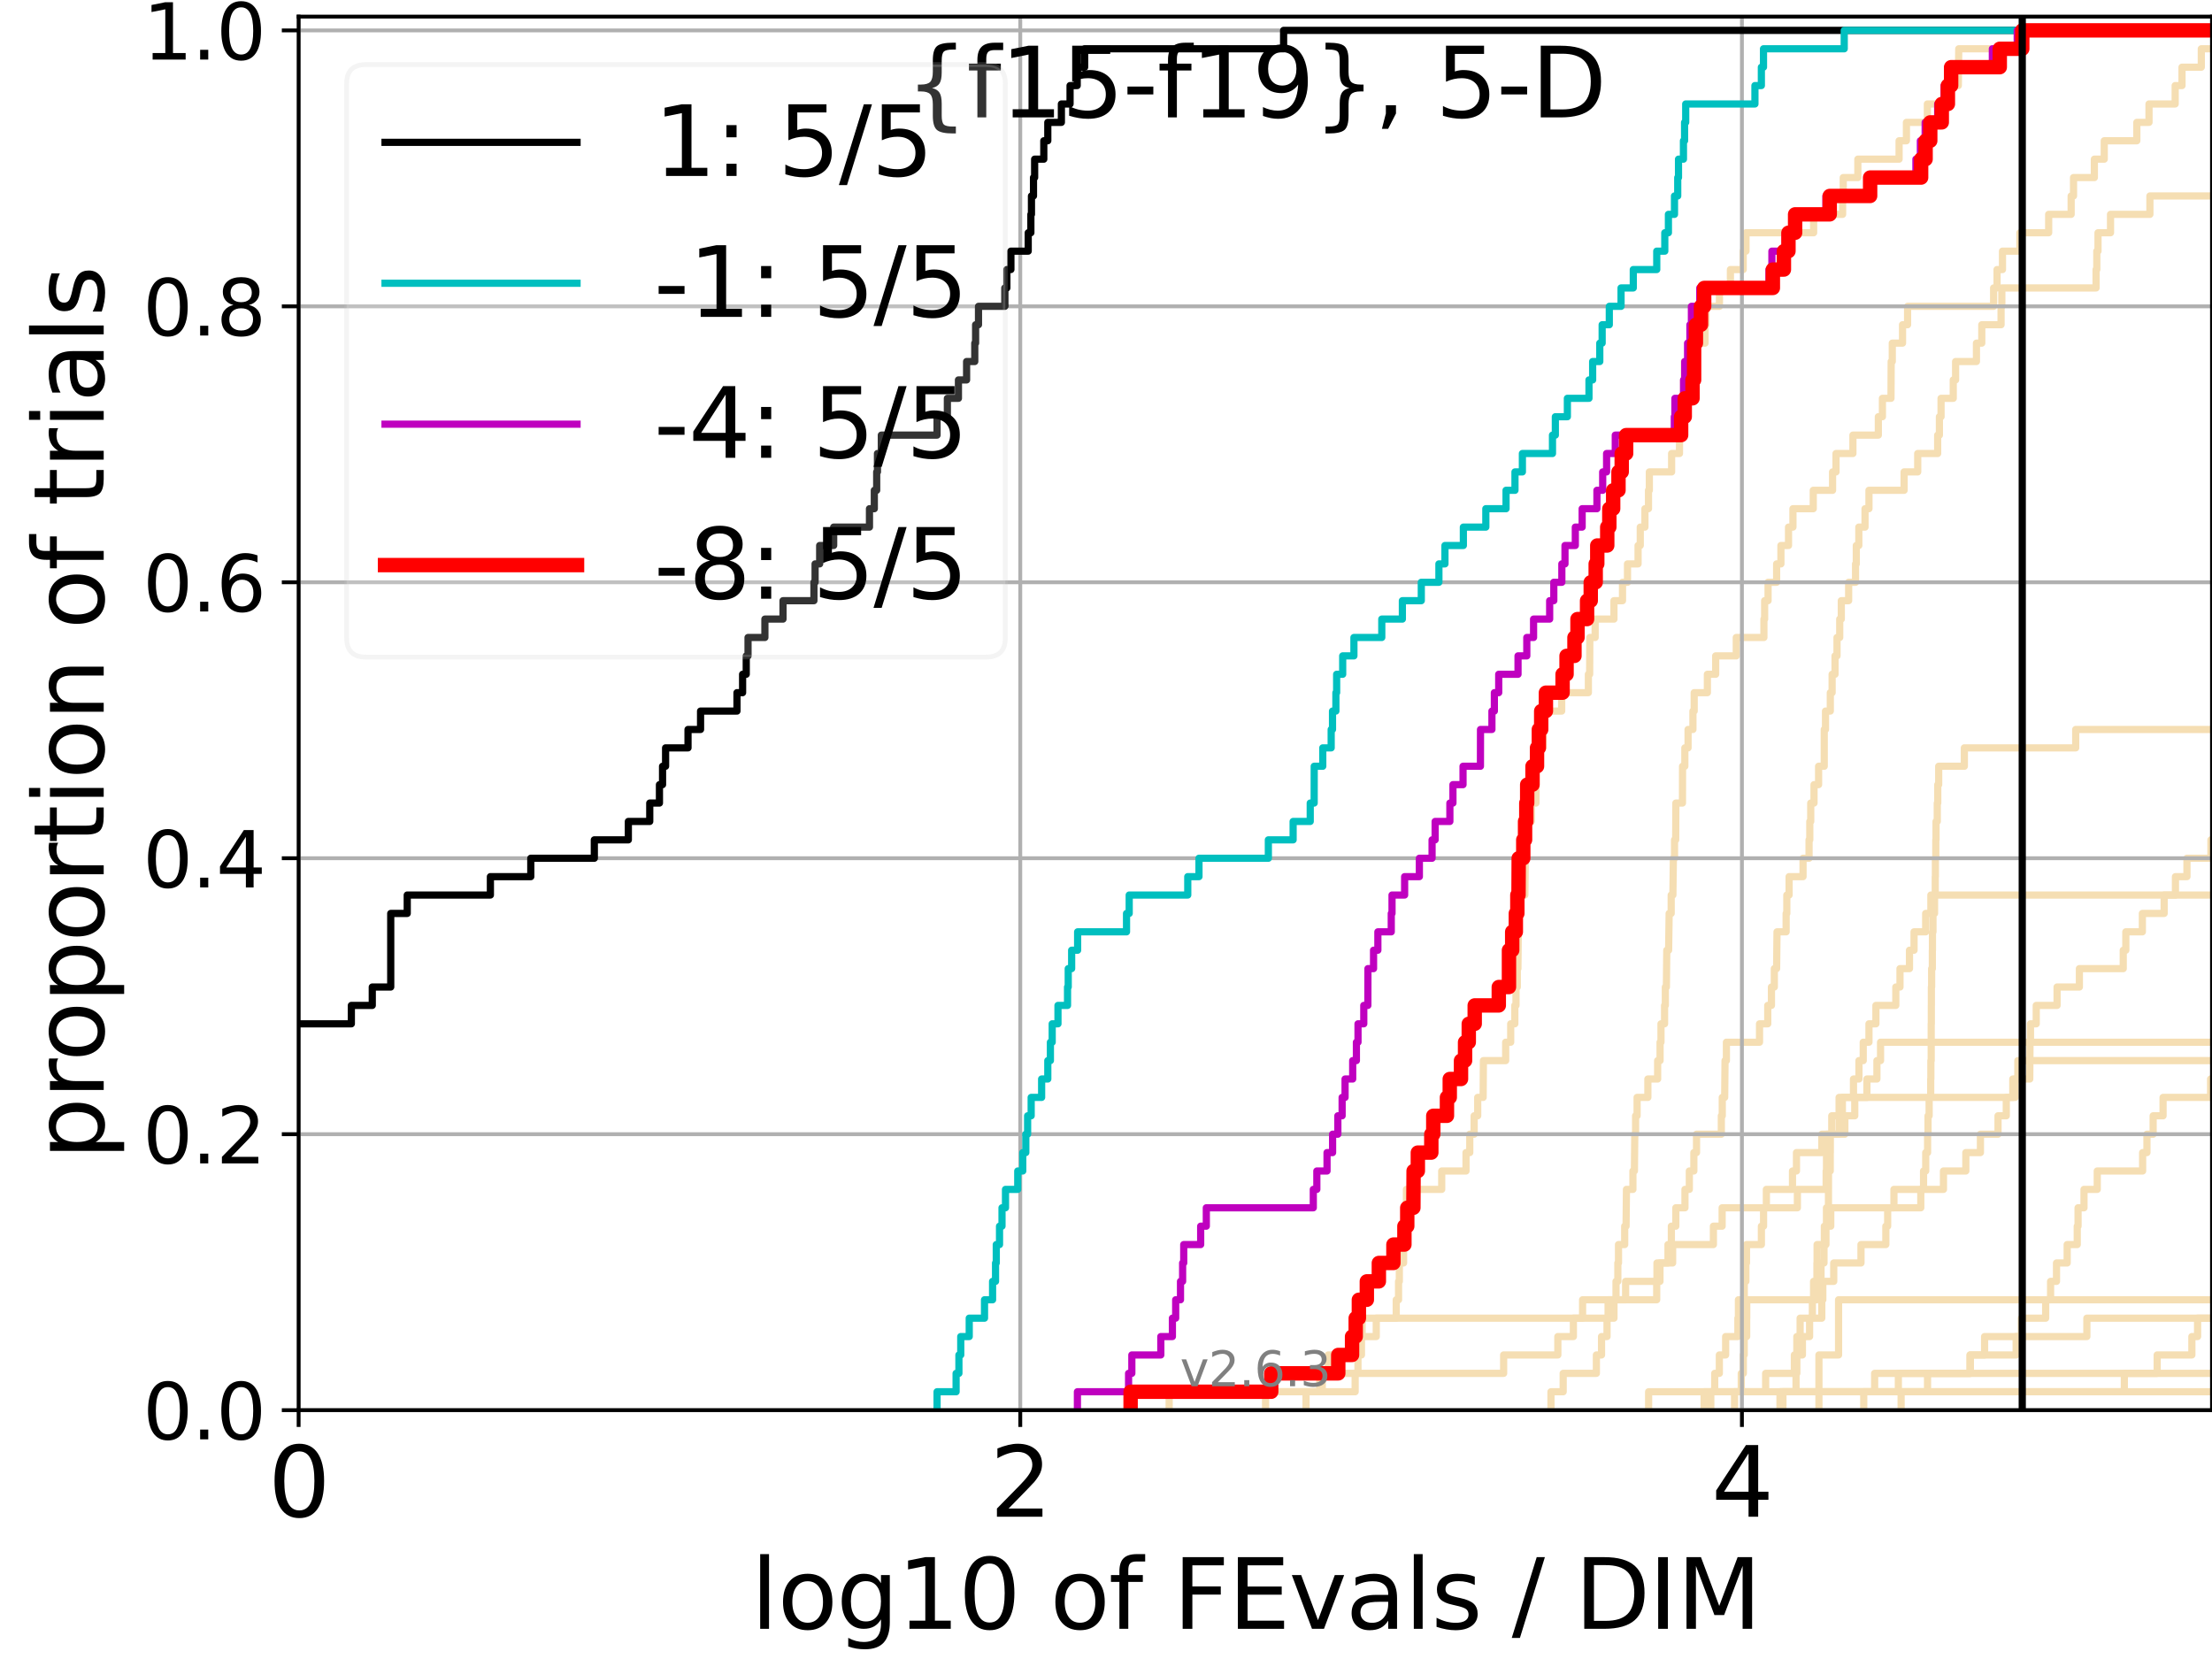 <?xml version="1.0" encoding="utf-8" standalone="no"?>
<!DOCTYPE svg PUBLIC "-//W3C//DTD SVG 1.1//EN"
  "http://www.w3.org/Graphics/SVG/1.1/DTD/svg11.dtd">
<svg xmlns:xlink="http://www.w3.org/1999/xlink" width="460.8pt" height="345.6pt" viewBox="0 0 460.8 345.6" xmlns="http://www.w3.org/2000/svg" version="1.1">
 <defs>
  <style type="text/css">*{stroke-linejoin: round; stroke-linecap: butt}</style>
 </defs>
 <g id="figure_1">
  <g id="patch_1">
   <path d="M 0 345.6 
L 460.8 345.6 
L 460.8 0 
L 0 0 
z
" style="fill: #ffffff"/>
  </g>
  <g id="axes_1">
   <g id="patch_2">
    <path d="M 62.208 293.76 
L 460.8 293.76 
L 460.8 3.456 
L 62.208 3.456 
z
" style="fill: #ffffff"/>
   </g>
   <g id="line2d_1"/>
   <g id="line2d_2">
    <path d="M 378.917 293.76 
L 378.917 282.263 
L 383.008 282.263 
L 383.008 270.766 
L 383.008 270.766 
L 383.008 270.766 
L 460.8 270.766 
" clip-path="url(#p46b6d34472)" style="fill: none; stroke: #f5deb3; stroke-width: 1.5; stroke-linecap: square"/>
   </g>
   <g id="line2d_3"/>
   <g id="line2d_4"/>
   <g id="line2d_5"/>
   <g id="line2d_6"/>
   <g id="line2d_7">
    <path d="M 343.438 293.76 
L 343.438 289.928 
L 367.819 289.928 
L 367.819 286.095 
L 373.799 286.095 
L 373.799 282.263 
L 374.315 282.263 
L 374.315 278.43 
L 375 278.43 
L 375 274.598 
L 379.512 274.598 
L 379.512 270.766 
L 379.726 270.766 
L 379.726 266.933 
L 382.002 266.933 
L 382.002 263.101 
L 387.678 263.101 
L 387.678 259.268 
L 392.856 259.268 
L 392.856 255.436 
L 393.232 255.436 
L 393.232 251.604 
L 394.541 251.604 
L 394.541 247.771 
L 404.86 247.771 
L 404.86 243.939 
L 409.52 243.939 
L 409.52 240.106 
L 412.561 240.106 
L 412.561 236.274 
L 416.223 236.274 
L 416.223 232.442 
L 417.945 232.442 
L 417.945 228.609 
L 419.301 228.609 
L 419.301 224.777 
L 422.838 224.777 
L 422.886 217.112 
L 422.986 217.112 
L 422.986 213.28 
L 424.186 213.28 
L 424.186 209.447 
L 428.527 209.447 
L 428.527 205.615 
L 433.175 205.615 
L 433.175 201.782 
L 442.312 201.782 
L 442.312 197.95 
L 442.849 197.95 
L 442.849 194.118 
L 446.294 194.118 
L 446.294 190.285 
L 450.835 190.285 
L 450.835 186.453 
L 453.185 186.453 
L 453.185 182.621 
L 455.582 182.621 
L 455.582 178.788 
L 460.58 178.788 
L 460.58 174.956 
L 461.8 174.956 
L 461.8 174.956 
" clip-path="url(#p46b6d34472)" style="fill: none; stroke: #f5deb3; stroke-width: 1.5; stroke-linecap: square"/>
   </g>
   <g id="line2d_8">
    <path d="M 361.338 293.76 
L 361.338 289.928 
L 362.739 289.928 
L 362.739 286.095 
L 363.169 286.095 
L 363.169 282.263 
L 363.349 282.263 
L 363.349 278.43 
L 363.863 278.43 
L 363.863 274.598 
L 363.878 274.598 
L 363.878 270.766 
L 378.479 270.766 
L 378.479 266.933 
L 379.353 266.933 
L 379.353 263.101 
L 379.972 263.101 
L 379.972 259.268 
L 380.046 259.268 
L 380.046 255.436 
L 380.486 255.436 
L 380.486 251.604 
L 380.903 251.604 
L 380.903 247.771 
L 380.909 247.771 
L 380.909 243.939 
L 381.275 243.939 
L 381.275 240.106 
L 381.292 240.106 
L 381.292 236.274 
L 381.591 236.274 
L 381.591 232.442 
L 383.117 232.442 
L 383.117 228.609 
L 419.8 228.609 
L 419.8 224.777 
L 420.357 224.777 
L 420.357 220.944 
L 420.357 220.944 
L 420.357 220.944 
L 460.8 220.944 
" clip-path="url(#p46b6d34472)" style="fill: none; stroke: #f5deb3; stroke-width: 1.5; stroke-linecap: square"/>
   </g>
   <g id="line2d_9">
    <path d="M 243.557 293.76 
L 243.557 289.928 
L 282.303 289.928 
L 282.303 286.095 
L 282.891 286.095 
L 282.891 282.263 
L 283.617 282.263 
L 283.617 278.43 
L 286.7 278.43 
L 286.7 274.598 
L 290.861 274.598 
L 290.861 270.766 
L 291.344 270.766 
L 291.344 266.933 
L 291.507 266.933 
L 291.507 263.101 
L 292.39 263.101 
L 292.401 255.436 
L 292.66 255.436 
L 292.66 251.604 
L 292.984 251.604 
L 292.984 247.771 
L 300.334 247.771 
L 300.334 243.939 
L 305.397 243.939 
L 305.397 240.106 
L 306.181 240.106 
L 306.181 236.274 
L 307.095 236.274 
L 307.095 232.442 
L 307.833 232.442 
L 307.833 228.609 
L 308.966 228.609 
L 309.02 220.944 
L 313.66 220.944 
L 313.66 217.112 
L 314.707 217.112 
L 314.707 213.28 
L 315.564 213.28 
L 315.564 209.447 
L 315.811 209.447 
L 315.811 205.615 
L 316.083 205.615 
L 316.083 201.782 
L 316.211 201.782 
L 316.293 194.118 
L 316.404 194.118 
L 316.404 190.285 
L 316.645 190.285 
L 316.645 186.453 
L 317.651 186.453 
L 317.75 178.788 
L 317.927 178.788 
L 317.927 174.956 
L 318.366 174.956 
L 318.366 171.123 
L 319.013 171.123 
L 319.013 167.291 
L 319.968 167.291 
L 320.009 159.626 
L 320.457 159.626 
L 320.457 155.794 
L 321.42 155.794 
L 321.506 148.129 
L 325.328 148.129 
L 325.328 144.297 
L 330.888 144.297 
L 330.888 140.464 
L 331.153 140.464 
L 331.191 132.799 
L 332.3 132.799 
L 332.3 128.967 
L 336.217 128.967 
L 336.217 125.135 
L 337.995 125.135 
L 337.995 121.302 
L 339.037 121.302 
L 339.037 117.47 
L 341.24 117.47 
L 341.24 113.637 
L 341.696 113.637 
L 341.696 109.805 
L 342.669 109.805 
L 342.669 105.973 
L 343.41 105.973 
L 343.41 102.14 
L 343.588 102.14 
L 343.588 98.308 
L 348.229 98.308 
L 348.229 94.475 
L 349.866 94.475 
L 349.893 86.811 
L 350.374 86.811 
L 350.374 82.978 
L 350.726 82.978 
L 350.726 79.146 
L 350.869 79.146 
L 350.869 75.313 
L 352.971 75.313 
L 352.971 71.481 
L 355.196 71.481 
L 355.196 67.649 
L 355.387 67.649 
L 355.387 63.816 
L 358.192 63.816 
L 358.192 59.984 
L 360.478 59.984 
L 360.478 56.151 
L 363.143 56.151 
L 363.143 52.319 
L 363.724 52.319 
L 363.724 48.487 
L 377.814 48.487 
L 377.814 44.654 
L 383.851 44.654 
L 383.851 40.822 
L 383.98 40.822 
L 383.98 36.989 
L 387.024 36.989 
L 387.024 33.157 
L 395.616 33.157 
L 395.616 29.325 
L 397.144 29.325 
L 397.144 25.492 
L 401.506 25.492 
L 401.506 21.66 
L 406.351 21.66 
L 406.351 17.827 
L 407.955 17.827 
L 408.043 10.163 
L 420.849 10.163 
L 420.849 6.33 
L 420.849 6.33 
L 460.8 6.33 
L 460.8 6.33 
" clip-path="url(#p46b6d34472)" style="fill: none; stroke: #f5deb3; stroke-width: 1.5; stroke-linecap: square"/>
   </g>
   <g id="line2d_10"/>
   <g id="line2d_11">
    <path d="M 396.036 293.76 
L 396.036 289.928 
L 442.538 289.928 
L 442.538 286.095 
L 449.379 286.095 
L 449.379 282.263 
L 456.607 282.263 
L 456.607 278.43 
L 457.794 278.43 
L 457.794 274.598 
L 461.8 274.598 
" clip-path="url(#p46b6d34472)" style="fill: none; stroke: #f5deb3; stroke-width: 1.5; stroke-linecap: square"/>
   </g>
   <g id="line2d_12"/>
   <g id="line2d_13"/>
   <g id="line2d_14"/>
   <g id="line2d_15"/>
   <g id="line2d_16"/>
   <g id="line2d_17">
    <path d="M 354.996 293.76 
L 354.996 289.928 
L 357.205 289.928 
L 357.205 286.095 
L 358.172 286.095 
L 358.172 282.263 
L 359.484 282.263 
L 359.484 278.43 
L 362.029 278.43 
L 362.029 274.598 
L 362.147 274.598 
L 362.147 270.766 
L 363.363 270.766 
L 363.363 266.933 
L 363.699 266.933 
L 363.699 263.101 
L 363.831 263.101 
L 363.831 259.268 
L 366.93 259.268 
L 366.93 255.436 
L 367.383 255.436 
L 367.383 251.604 
L 374.428 251.604 
L 374.428 247.771 
L 380.419 247.771 
L 380.419 243.939 
L 380.496 243.939 
L 380.496 240.106 
L 380.542 240.106 
L 380.542 236.274 
L 383.133 236.274 
L 383.133 232.442 
L 383.805 232.442 
L 383.805 228.609 
L 386.115 228.609 
L 386.115 224.777 
L 387.252 224.777 
L 387.252 220.944 
L 388.145 220.944 
L 388.145 217.112 
L 389.341 217.112 
L 389.341 213.28 
L 390.787 213.28 
L 390.787 209.447 
L 394.934 209.447 
L 394.934 205.615 
L 395.803 205.615 
L 395.803 201.782 
L 397.78 201.782 
L 397.78 197.95 
L 398.733 197.95 
L 398.733 194.118 
L 401.152 194.118 
L 401.152 190.285 
L 402.237 190.285 
L 402.237 186.453 
L 402.237 186.453 
L 402.237 186.453 
L 460.8 186.453 
" clip-path="url(#p46b6d34472)" style="fill: none; stroke: #f5deb3; stroke-width: 1.5; stroke-linecap: square"/>
   </g>
   <g id="line2d_18"/>
   <g id="line2d_19">
    <path d="M 370.802 293.76 
L 370.802 289.928 
L 401.541 289.928 
L 401.541 286.095 
L 410.463 286.095 
L 410.463 282.263 
L 413.426 282.263 
L 413.426 278.43 
L 421.092 278.43 
L 421.092 274.598 
L 426.151 274.598 
L 426.151 270.766 
L 427.175 270.766 
L 427.175 266.933 
L 428.408 266.933 
L 428.408 263.101 
L 430.63 263.101 
L 430.63 259.268 
L 432.727 259.268 
L 432.727 255.436 
L 432.898 255.436 
L 432.898 251.604 
L 434.136 251.604 
L 434.136 247.771 
L 436.895 247.771 
L 436.895 243.939 
L 446.348 243.939 
L 446.348 240.106 
L 447.248 240.106 
L 447.248 236.274 
L 448.539 236.274 
L 448.539 232.442 
L 450.606 232.442 
L 450.606 228.609 
L 460.511 228.609 
L 460.511 224.777 
L 461.174 224.777 
L 461.174 220.944 
L 461.8 220.944 
L 461.8 220.944 
" clip-path="url(#p46b6d34472)" style="fill: none; stroke: #f5deb3; stroke-width: 1.5; stroke-linecap: square"/>
   </g>
   <g id="line2d_20">
    <path d="M 356.389 293.76 
L 356.389 289.928 
L 356.389 289.928 
L 356.389 289.928 
L 460.8 289.928 
" clip-path="url(#p46b6d34472)" style="fill: none; stroke: #f5deb3; stroke-width: 1.5; stroke-linecap: square"/>
   </g>
   <g id="line2d_21"/>
   <g id="line2d_22">
    <path d="M 370.936 293.76 
L 370.936 289.928 
L 390.521 289.928 
L 390.521 286.095 
L 410.376 286.095 
L 410.376 282.263 
L 420 282.263 
L 420 278.43 
L 434.733 278.43 
L 434.733 274.598 
L 434.733 274.598 
L 434.733 274.598 
L 460.8 274.598 
" clip-path="url(#p46b6d34472)" style="fill: none; stroke: #f5deb3; stroke-width: 1.5; stroke-linecap: square"/>
   </g>
   <g id="line2d_23">
    <path d="M 388.251 293.76 
L 388.251 289.928 
L 395.462 289.928 
L 395.462 286.095 
L 395.462 286.095 
L 395.462 286.095 
L 460.8 286.095 
" clip-path="url(#p46b6d34472)" style="fill: none; stroke: #f5deb3; stroke-width: 1.5; stroke-linecap: square"/>
   </g>
   <g id="line2d_24">
    <path d="M 272.071 293.76 
L 272.071 289.928 
L 274.945 289.928 
L 274.945 286.095 
L 276.702 286.095 
L 276.702 282.263 
L 280.982 282.263 
L 280.982 278.43 
L 283.75 278.43 
L 283.75 274.598 
L 334.994 274.598 
L 334.994 270.766 
L 336.644 270.766 
L 336.644 266.933 
L 337.026 266.933 
L 337.026 263.101 
L 337.162 263.101 
L 337.162 259.268 
L 338.453 259.268 
L 338.453 255.436 
L 338.739 255.436 
L 338.822 247.771 
L 340.166 247.771 
L 340.166 243.939 
L 340.479 243.939 
L 340.554 236.274 
L 340.723 236.274 
L 340.723 232.442 
L 341.036 232.442 
L 341.036 228.609 
L 343.28 228.609 
L 343.28 224.777 
L 345.319 224.777 
L 345.319 220.944 
L 345.824 220.944 
L 345.824 217.112 
L 346.014 217.112 
L 346.014 213.28 
L 346.761 213.28 
L 346.761 209.447 
L 346.921 209.447 
L 346.921 205.615 
L 347.139 205.615 
L 347.22 197.95 
L 347.604 197.95 
L 347.714 190.285 
L 348.14 190.285 
L 348.14 186.453 
L 348.493 186.453 
L 348.597 178.788 
L 348.836 178.788 
L 348.836 174.956 
L 349.079 174.956 
L 349.114 167.291 
L 350.489 167.291 
L 350.506 159.626 
L 350.985 159.626 
L 350.985 155.794 
L 351.655 155.794 
L 351.655 151.961 
L 352.668 151.961 
L 352.668 148.129 
L 352.933 148.129 
L 352.933 144.297 
L 355.678 144.297 
L 355.678 140.464 
L 357.409 140.464 
L 357.409 136.632 
L 361.696 136.632 
L 361.696 132.799 
L 367.456 132.799 
L 367.456 128.967 
L 367.607 128.967 
L 367.607 125.135 
L 368.322 125.135 
L 368.322 121.302 
L 370.104 121.302 
L 370.104 117.47 
L 370.998 117.47 
L 370.998 113.637 
L 372.583 113.637 
L 372.583 109.805 
L 373.503 109.805 
L 373.503 105.973 
L 377.737 105.973 
L 377.737 102.14 
L 381.757 102.14 
L 381.757 98.308 
L 382.476 98.308 
L 382.476 94.475 
L 385.997 94.475 
L 385.997 90.643 
L 391.292 90.643 
L 391.292 86.811 
L 392.144 86.811 
L 392.144 82.978 
L 393.929 82.978 
L 393.967 75.313 
L 394.195 75.313 
L 394.195 71.481 
L 396.333 71.481 
L 396.333 67.649 
L 397.386 67.649 
L 397.386 63.816 
L 415.306 63.816 
L 415.306 59.984 
L 416.025 59.984 
L 416.025 56.151 
L 417.154 56.151 
L 417.154 52.319 
L 420.781 52.319 
L 420.781 48.487 
L 426.776 48.487 
L 426.776 44.654 
L 431.458 44.654 
L 431.458 40.822 
L 431.954 40.822 
L 431.954 36.989 
L 436.294 36.989 
L 436.294 33.157 
L 438.354 33.157 
L 438.354 29.325 
L 445.141 29.325 
L 445.141 25.492 
L 447.679 25.492 
L 447.679 21.66 
L 453.129 21.66 
L 453.129 17.827 
L 454.553 17.827 
L 454.553 13.995 
L 458.573 13.995 
L 458.573 10.163 
L 461.8 10.163 
L 461.8 10.163 
" clip-path="url(#p46b6d34472)" style="fill: none; stroke: #f5deb3; stroke-width: 1.5; stroke-linecap: square"/>
   </g>
   <g id="line2d_25">
    <path d="M 371.415 293.76 
L 371.415 289.928 
L 374.147 289.928 
L 374.147 286.095 
L 374.313 286.095 
L 374.313 282.263 
L 375.475 282.263 
L 375.475 278.43 
L 376.97 278.43 
L 376.97 274.598 
L 377.552 274.598 
L 377.552 270.766 
L 377.801 270.766 
L 377.801 266.933 
L 378.501 266.933 
L 378.501 263.101 
L 378.534 263.101 
L 378.534 259.268 
L 380.379 259.268 
L 380.379 255.436 
L 381.382 255.436 
L 381.382 251.604 
L 400.136 251.604 
L 400.136 247.771 
L 400.71 247.771 
L 400.71 243.939 
L 401.163 243.939 
L 401.163 240.106 
L 401.553 240.106 
L 401.553 236.274 
L 401.645 236.274 
L 401.645 232.442 
L 401.875 232.442 
L 401.875 228.609 
L 402.201 228.609 
L 402.201 224.777 
L 402.233 224.777 
L 402.233 220.944 
L 402.303 220.944 
L 402.303 217.112 
L 402.304 217.112 
L 402.304 213.28 
L 402.331 213.28 
L 402.331 209.447 
L 402.34 209.447 
L 402.34 205.615 
L 402.396 205.615 
L 402.396 201.782 
L 402.542 201.782 
L 402.542 197.95 
L 402.565 197.95 
L 402.565 194.118 
L 402.675 194.118 
L 402.675 190.285 
L 403.001 190.285 
L 403.001 186.453 
L 403.148 186.453 
L 403.148 182.621 
L 403.179 182.621 
L 403.179 178.788 
L 403.261 178.788 
L 403.261 174.956 
L 403.312 174.956 
L 403.312 171.123 
L 403.57 171.123 
L 403.57 167.291 
L 403.673 167.291 
L 403.673 163.459 
L 403.863 163.459 
L 403.863 159.626 
L 409.211 159.626 
L 409.211 155.794 
L 432.41 155.794 
L 432.41 151.961 
L 432.41 151.961 
L 432.41 151.961 
L 460.8 151.961 
" clip-path="url(#p46b6d34472)" style="fill: none; stroke: #f5deb3; stroke-width: 1.5; stroke-linecap: square"/>
   </g>
   <g id="line2d_26">
    <path d="M 323.094 293.76 
L 323.094 289.928 
L 325.638 289.928 
L 325.638 286.095 
L 332.556 286.095 
L 332.556 282.263 
L 333.629 282.263 
L 333.629 278.43 
L 334.774 278.43 
L 334.774 274.598 
L 336.221 274.598 
L 336.221 270.766 
L 338.647 270.766 
L 338.647 266.933 
L 345.175 266.933 
L 345.175 263.101 
L 348.44 263.101 
L 348.44 259.268 
L 356.934 259.268 
L 356.934 255.436 
L 358.754 255.436 
L 358.754 251.604 
L 367.967 251.604 
L 367.967 247.771 
L 373.41 247.771 
L 373.41 243.939 
L 374.239 243.939 
L 374.239 240.106 
L 379.521 240.106 
L 379.521 236.274 
L 384.316 236.274 
L 384.316 232.442 
L 386.382 232.442 
L 386.382 228.609 
L 388.909 228.609 
L 388.909 224.777 
L 390.996 224.777 
L 390.996 220.944 
L 391.752 220.944 
L 391.752 217.112 
L 391.752 217.112 
L 391.752 217.112 
L 460.8 217.112 
" clip-path="url(#p46b6d34472)" style="fill: none; stroke: #f5deb3; stroke-width: 1.5; stroke-linecap: square"/>
   </g>
   <g id="line2d_27"/>
   <g id="line2d_28">
    <path d="M 263.639 293.76 
L 263.639 289.928 
L 275.453 289.928 
L 275.453 286.095 
L 313.236 286.095 
L 313.236 282.263 
L 324.528 282.263 
L 324.528 278.43 
L 327.767 278.43 
L 327.767 274.598 
L 329.681 274.598 
L 329.681 270.766 
L 345.12 270.766 
L 345.12 266.933 
L 345.806 266.933 
L 345.806 263.101 
L 347.471 263.101 
L 347.471 259.268 
L 348.174 259.268 
L 348.174 255.436 
L 349.108 255.436 
L 349.108 251.604 
L 351.008 251.604 
L 351.008 247.771 
L 351.918 247.771 
L 351.918 243.939 
L 352.861 243.939 
L 352.861 240.106 
L 353.417 240.106 
L 353.417 236.274 
L 358.582 236.274 
L 358.582 232.442 
L 358.779 232.442 
L 358.779 228.609 
L 359.282 228.609 
L 359.355 220.944 
L 359.642 220.944 
L 359.642 217.112 
L 366.542 217.112 
L 366.542 213.28 
L 368.255 213.28 
L 368.255 209.447 
L 369.024 209.447 
L 369.024 205.615 
L 369.624 205.615 
L 369.624 201.782 
L 370.101 201.782 
L 370.185 194.118 
L 372.085 194.118 
L 372.085 190.285 
L 372.227 190.285 
L 372.227 186.453 
L 372.703 186.453 
L 372.703 182.621 
L 375.606 182.621 
L 375.606 178.788 
L 376.858 178.788 
L 376.858 174.956 
L 377.012 174.956 
L 377.012 171.123 
L 377.21 171.123 
L 377.21 167.291 
L 377.894 167.291 
L 377.894 163.459 
L 378.848 163.459 
L 378.848 159.626 
L 380.023 159.626 
L 380.025 151.961 
L 380.285 151.961 
L 380.285 148.129 
L 381.287 148.129 
L 381.287 144.297 
L 381.665 144.297 
L 381.665 140.464 
L 382.271 140.464 
L 382.271 136.632 
L 382.683 136.632 
L 382.683 132.799 
L 383.248 132.799 
L 383.248 128.967 
L 383.577 128.967 
L 383.577 125.135 
L 385.106 125.135 
L 385.106 121.302 
L 386.542 121.302 
L 386.542 117.47 
L 386.702 117.47 
L 386.702 113.637 
L 387.226 113.637 
L 387.226 109.805 
L 388.519 109.805 
L 388.519 105.973 
L 389.339 105.973 
L 389.339 102.14 
L 396.661 102.14 
L 396.661 98.308 
L 399.495 98.308 
L 399.495 94.475 
L 403.653 94.475 
L 403.653 90.643 
L 404.013 90.643 
L 404.013 86.811 
L 404.357 86.811 
L 404.357 82.978 
L 406.899 82.978 
L 406.899 79.146 
L 407.387 79.146 
L 407.387 75.313 
L 411.73 75.313 
L 411.73 71.481 
L 412.843 71.481 
L 412.843 67.649 
L 416.859 67.649 
L 416.859 63.816 
L 417.02 63.816 
L 417.02 59.984 
L 436.649 59.984 
L 436.649 56.151 
L 436.802 56.151 
L 436.802 52.319 
L 437.055 52.319 
L 437.055 48.487 
L 439.659 48.487 
L 439.659 44.654 
L 447.864 44.654 
L 447.864 40.822 
L 461.8 40.822 
L 461.8 40.822 
" clip-path="url(#p46b6d34472)" style="fill: none; stroke: #f5deb3; stroke-width: 1.5; stroke-linecap: square"/>
   </g>
   <g id="line2d_29"/>
   <g id="line2d_30"/>
   <g id="matplotlib.axis_1">
    <g id="xtick_1">
     <g id="line2d_31">
      <path d="M 62.208 293.76 
L 62.208 3.456 
" clip-path="url(#p46b6d34472)" style="fill: none; stroke: #b0b0b0; stroke-width: 0.8; stroke-linecap: square"/>
     </g>
     <g id="line2d_32">
      <defs>
       <path id="mbd7fbbbaab" d="M 0 0 
L 0 3.5 
" style="stroke: #000000; stroke-width: 0.8"/>
      </defs>
      <g>
       <use xlink:href="#mbd7fbbbaab" x="62.208" y="293.76" style="stroke: #000000; stroke-width: 0.8"/>
      </g>
     </g>
     <g id="text_1">
      <!-- 0 -->
      <g transform="translate(55.846 315.957)scale(0.2 -0.2)">
       <defs>
        <path id="DejaVuSans-30" d="M 2034 4250 
Q 1547 4250 1301 3770 
Q 1056 3291 1056 2328 
Q 1056 1369 1301 889 
Q 1547 409 2034 409 
Q 2525 409 2770 889 
Q 3016 1369 3016 2328 
Q 3016 3291 2770 3770 
Q 2525 4250 2034 4250 
z
M 2034 4750 
Q 2819 4750 3233 4129 
Q 3647 3509 3647 2328 
Q 3647 1150 3233 529 
Q 2819 -91 2034 -91 
Q 1250 -91 836 529 
Q 422 1150 422 2328 
Q 422 3509 836 4129 
Q 1250 4750 2034 4750 
z
" transform="scale(0.016)"/>
       </defs>
       <use xlink:href="#DejaVuSans-30"/>
      </g>
     </g>
    </g>
    <g id="xtick_2">
     <g id="line2d_33">
      <path d="M 212.541 293.76 
L 212.541 3.456 
" clip-path="url(#p46b6d34472)" style="fill: none; stroke: #b0b0b0; stroke-width: 0.8; stroke-linecap: square"/>
     </g>
     <g id="line2d_34">
      <g>
       <use xlink:href="#mbd7fbbbaab" x="212.541" y="293.76" style="stroke: #000000; stroke-width: 0.8"/>
      </g>
     </g>
     <g id="text_2">
      <!-- 2 -->
      <g transform="translate(206.179 315.957)scale(0.2 -0.2)">
       <defs>
        <path id="DejaVuSans-32" d="M 1228 531 
L 3431 531 
L 3431 0 
L 469 0 
L 469 531 
Q 828 903 1448 1529 
Q 2069 2156 2228 2338 
Q 2531 2678 2651 2914 
Q 2772 3150 2772 3378 
Q 2772 3750 2511 3984 
Q 2250 4219 1831 4219 
Q 1534 4219 1204 4116 
Q 875 4013 500 3803 
L 500 4441 
Q 881 4594 1212 4672 
Q 1544 4750 1819 4750 
Q 2544 4750 2975 4387 
Q 3406 4025 3406 3419 
Q 3406 3131 3298 2873 
Q 3191 2616 2906 2266 
Q 2828 2175 2409 1742 
Q 1991 1309 1228 531 
z
" transform="scale(0.016)"/>
       </defs>
       <use xlink:href="#DejaVuSans-32"/>
      </g>
     </g>
    </g>
    <g id="xtick_3">
     <g id="line2d_35">
      <path d="M 362.875 293.76 
L 362.875 3.456 
" clip-path="url(#p46b6d34472)" style="fill: none; stroke: #b0b0b0; stroke-width: 0.8; stroke-linecap: square"/>
     </g>
     <g id="line2d_36">
      <g>
       <use xlink:href="#mbd7fbbbaab" x="362.875" y="293.76" style="stroke: #000000; stroke-width: 0.8"/>
      </g>
     </g>
     <g id="text_3">
      <!-- 4 -->
      <g transform="translate(356.512 315.957)scale(0.2 -0.2)">
       <defs>
        <path id="DejaVuSans-34" d="M 2419 4116 
L 825 1625 
L 2419 1625 
L 2419 4116 
z
M 2253 4666 
L 3047 4666 
L 3047 1625 
L 3713 1625 
L 3713 1100 
L 3047 1100 
L 3047 0 
L 2419 0 
L 2419 1100 
L 313 1100 
L 313 1709 
L 2253 4666 
z
" transform="scale(0.016)"/>
       </defs>
       <use xlink:href="#DejaVuSans-34"/>
      </g>
     </g>
    </g>
    <g id="text_4">
     <!-- log10 of FEvals / DIM -->
     <g transform="translate(156.431 339.313)scale(0.2 -0.2)">
      <defs>
       <path id="DejaVuSans-6c" d="M 603 4863 
L 1178 4863 
L 1178 0 
L 603 0 
L 603 4863 
z
" transform="scale(0.016)"/>
       <path id="DejaVuSans-6f" d="M 1959 3097 
Q 1497 3097 1228 2736 
Q 959 2375 959 1747 
Q 959 1119 1226 758 
Q 1494 397 1959 397 
Q 2419 397 2687 759 
Q 2956 1122 2956 1747 
Q 2956 2369 2687 2733 
Q 2419 3097 1959 3097 
z
M 1959 3584 
Q 2709 3584 3137 3096 
Q 3566 2609 3566 1747 
Q 3566 888 3137 398 
Q 2709 -91 1959 -91 
Q 1206 -91 779 398 
Q 353 888 353 1747 
Q 353 2609 779 3096 
Q 1206 3584 1959 3584 
z
" transform="scale(0.016)"/>
       <path id="DejaVuSans-67" d="M 2906 1791 
Q 2906 2416 2648 2759 
Q 2391 3103 1925 3103 
Q 1463 3103 1205 2759 
Q 947 2416 947 1791 
Q 947 1169 1205 825 
Q 1463 481 1925 481 
Q 2391 481 2648 825 
Q 2906 1169 2906 1791 
z
M 3481 434 
Q 3481 -459 3084 -895 
Q 2688 -1331 1869 -1331 
Q 1566 -1331 1297 -1286 
Q 1028 -1241 775 -1147 
L 775 -588 
Q 1028 -725 1275 -790 
Q 1522 -856 1778 -856 
Q 2344 -856 2625 -561 
Q 2906 -266 2906 331 
L 2906 616 
Q 2728 306 2450 153 
Q 2172 0 1784 0 
Q 1141 0 747 490 
Q 353 981 353 1791 
Q 353 2603 747 3093 
Q 1141 3584 1784 3584 
Q 2172 3584 2450 3431 
Q 2728 3278 2906 2969 
L 2906 3500 
L 3481 3500 
L 3481 434 
z
" transform="scale(0.016)"/>
       <path id="DejaVuSans-31" d="M 794 531 
L 1825 531 
L 1825 4091 
L 703 3866 
L 703 4441 
L 1819 4666 
L 2450 4666 
L 2450 531 
L 3481 531 
L 3481 0 
L 794 0 
L 794 531 
z
" transform="scale(0.016)"/>
       <path id="DejaVuSans-20" transform="scale(0.016)"/>
       <path id="DejaVuSans-66" d="M 2375 4863 
L 2375 4384 
L 1825 4384 
Q 1516 4384 1395 4259 
Q 1275 4134 1275 3809 
L 1275 3500 
L 2222 3500 
L 2222 3053 
L 1275 3053 
L 1275 0 
L 697 0 
L 697 3053 
L 147 3053 
L 147 3500 
L 697 3500 
L 697 3744 
Q 697 4328 969 4595 
Q 1241 4863 1831 4863 
L 2375 4863 
z
" transform="scale(0.016)"/>
       <path id="DejaVuSans-46" d="M 628 4666 
L 3309 4666 
L 3309 4134 
L 1259 4134 
L 1259 2759 
L 3109 2759 
L 3109 2228 
L 1259 2228 
L 1259 0 
L 628 0 
L 628 4666 
z
" transform="scale(0.016)"/>
       <path id="DejaVuSans-45" d="M 628 4666 
L 3578 4666 
L 3578 4134 
L 1259 4134 
L 1259 2753 
L 3481 2753 
L 3481 2222 
L 1259 2222 
L 1259 531 
L 3634 531 
L 3634 0 
L 628 0 
L 628 4666 
z
" transform="scale(0.016)"/>
       <path id="DejaVuSans-76" d="M 191 3500 
L 800 3500 
L 1894 563 
L 2988 3500 
L 3597 3500 
L 2284 0 
L 1503 0 
L 191 3500 
z
" transform="scale(0.016)"/>
       <path id="DejaVuSans-61" d="M 2194 1759 
Q 1497 1759 1228 1600 
Q 959 1441 959 1056 
Q 959 750 1161 570 
Q 1363 391 1709 391 
Q 2188 391 2477 730 
Q 2766 1069 2766 1631 
L 2766 1759 
L 2194 1759 
z
M 3341 1997 
L 3341 0 
L 2766 0 
L 2766 531 
Q 2569 213 2275 61 
Q 1981 -91 1556 -91 
Q 1019 -91 701 211 
Q 384 513 384 1019 
Q 384 1609 779 1909 
Q 1175 2209 1959 2209 
L 2766 2209 
L 2766 2266 
Q 2766 2663 2505 2880 
Q 2244 3097 1772 3097 
Q 1472 3097 1187 3025 
Q 903 2953 641 2809 
L 641 3341 
Q 956 3463 1253 3523 
Q 1550 3584 1831 3584 
Q 2591 3584 2966 3190 
Q 3341 2797 3341 1997 
z
" transform="scale(0.016)"/>
       <path id="DejaVuSans-73" d="M 2834 3397 
L 2834 2853 
Q 2591 2978 2328 3040 
Q 2066 3103 1784 3103 
Q 1356 3103 1142 2972 
Q 928 2841 928 2578 
Q 928 2378 1081 2264 
Q 1234 2150 1697 2047 
L 1894 2003 
Q 2506 1872 2764 1633 
Q 3022 1394 3022 966 
Q 3022 478 2636 193 
Q 2250 -91 1575 -91 
Q 1294 -91 989 -36 
Q 684 19 347 128 
L 347 722 
Q 666 556 975 473 
Q 1284 391 1588 391 
Q 1994 391 2212 530 
Q 2431 669 2431 922 
Q 2431 1156 2273 1281 
Q 2116 1406 1581 1522 
L 1381 1569 
Q 847 1681 609 1914 
Q 372 2147 372 2553 
Q 372 3047 722 3315 
Q 1072 3584 1716 3584 
Q 2034 3584 2315 3537 
Q 2597 3491 2834 3397 
z
" transform="scale(0.016)"/>
       <path id="DejaVuSans-2f" d="M 1625 4666 
L 2156 4666 
L 531 -594 
L 0 -594 
L 1625 4666 
z
" transform="scale(0.016)"/>
       <path id="DejaVuSans-44" d="M 1259 4147 
L 1259 519 
L 2022 519 
Q 2988 519 3436 956 
Q 3884 1394 3884 2338 
Q 3884 3275 3436 3711 
Q 2988 4147 2022 4147 
L 1259 4147 
z
M 628 4666 
L 1925 4666 
Q 3281 4666 3915 4102 
Q 4550 3538 4550 2338 
Q 4550 1131 3912 565 
Q 3275 0 1925 0 
L 628 0 
L 628 4666 
z
" transform="scale(0.016)"/>
       <path id="DejaVuSans-49" d="M 628 4666 
L 1259 4666 
L 1259 0 
L 628 0 
L 628 4666 
z
" transform="scale(0.016)"/>
       <path id="DejaVuSans-4d" d="M 628 4666 
L 1569 4666 
L 2759 1491 
L 3956 4666 
L 4897 4666 
L 4897 0 
L 4281 0 
L 4281 4097 
L 3078 897 
L 2444 897 
L 1241 4097 
L 1241 0 
L 628 0 
L 628 4666 
z
" transform="scale(0.016)"/>
      </defs>
      <use xlink:href="#DejaVuSans-6c"/>
      <use xlink:href="#DejaVuSans-6f" x="27.783"/>
      <use xlink:href="#DejaVuSans-67" x="88.965"/>
      <use xlink:href="#DejaVuSans-31" x="152.441"/>
      <use xlink:href="#DejaVuSans-30" x="216.064"/>
      <use xlink:href="#DejaVuSans-20" x="279.688"/>
      <use xlink:href="#DejaVuSans-6f" x="311.475"/>
      <use xlink:href="#DejaVuSans-66" x="372.656"/>
      <use xlink:href="#DejaVuSans-20" x="407.861"/>
      <use xlink:href="#DejaVuSans-46" x="439.648"/>
      <use xlink:href="#DejaVuSans-45" x="497.168"/>
      <use xlink:href="#DejaVuSans-76" x="560.352"/>
      <use xlink:href="#DejaVuSans-61" x="619.531"/>
      <use xlink:href="#DejaVuSans-6c" x="680.811"/>
      <use xlink:href="#DejaVuSans-73" x="708.594"/>
      <use xlink:href="#DejaVuSans-20" x="760.693"/>
      <use xlink:href="#DejaVuSans-2f" x="792.48"/>
      <use xlink:href="#DejaVuSans-20" x="826.172"/>
      <use xlink:href="#DejaVuSans-44" x="857.959"/>
      <use xlink:href="#DejaVuSans-49" x="934.961"/>
      <use xlink:href="#DejaVuSans-4d" x="964.453"/>
     </g>
    </g>
   </g>
   <g id="matplotlib.axis_2">
    <g id="ytick_1">
     <g id="line2d_37">
      <path d="M 62.208 293.76 
L 460.8 293.76 
" clip-path="url(#p46b6d34472)" style="fill: none; stroke: #b0b0b0; stroke-width: 0.8; stroke-linecap: square"/>
     </g>
     <g id="line2d_38">
      <defs>
       <path id="m9dc49fbde1" d="M 0 0 
L -3.5 0 
" style="stroke: #000000; stroke-width: 0.8"/>
      </defs>
      <g>
       <use xlink:href="#m9dc49fbde1" x="62.208" y="293.76" style="stroke: #000000; stroke-width: 0.8"/>
      </g>
     </g>
     <g id="text_5">
      <!-- 0.0 -->
      <g transform="translate(29.763 299.839)scale(0.16 -0.16)">
       <defs>
        <path id="DejaVuSans-2e" d="M 684 794 
L 1344 794 
L 1344 0 
L 684 0 
L 684 794 
z
" transform="scale(0.016)"/>
       </defs>
       <use xlink:href="#DejaVuSans-30"/>
       <use xlink:href="#DejaVuSans-2e" x="63.623"/>
       <use xlink:href="#DejaVuSans-30" x="95.41"/>
      </g>
     </g>
    </g>
    <g id="ytick_2">
     <g id="line2d_39">
      <path d="M 62.208 236.274 
L 460.8 236.274 
" clip-path="url(#p46b6d34472)" style="fill: none; stroke: #b0b0b0; stroke-width: 0.8; stroke-linecap: square"/>
     </g>
     <g id="line2d_40">
      <g>
       <use xlink:href="#m9dc49fbde1" x="62.208" y="236.274" style="stroke: #000000; stroke-width: 0.8"/>
      </g>
     </g>
     <g id="text_6">
      <!-- 0.2 -->
      <g transform="translate(29.763 242.353)scale(0.16 -0.16)">
       <use xlink:href="#DejaVuSans-30"/>
       <use xlink:href="#DejaVuSans-2e" x="63.623"/>
       <use xlink:href="#DejaVuSans-32" x="95.41"/>
      </g>
     </g>
    </g>
    <g id="ytick_3">
     <g id="line2d_41">
      <path d="M 62.208 178.788 
L 460.8 178.788 
" clip-path="url(#p46b6d34472)" style="fill: none; stroke: #b0b0b0; stroke-width: 0.8; stroke-linecap: square"/>
     </g>
     <g id="line2d_42">
      <g>
       <use xlink:href="#m9dc49fbde1" x="62.208" y="178.788" style="stroke: #000000; stroke-width: 0.8"/>
      </g>
     </g>
     <g id="text_7">
      <!-- 0.4 -->
      <g transform="translate(29.763 184.867)scale(0.16 -0.16)">
       <use xlink:href="#DejaVuSans-30"/>
       <use xlink:href="#DejaVuSans-2e" x="63.623"/>
       <use xlink:href="#DejaVuSans-34" x="95.41"/>
      </g>
     </g>
    </g>
    <g id="ytick_4">
     <g id="line2d_43">
      <path d="M 62.208 121.302 
L 460.8 121.302 
" clip-path="url(#p46b6d34472)" style="fill: none; stroke: #b0b0b0; stroke-width: 0.8; stroke-linecap: square"/>
     </g>
     <g id="line2d_44">
      <g>
       <use xlink:href="#m9dc49fbde1" x="62.208" y="121.302" style="stroke: #000000; stroke-width: 0.8"/>
      </g>
     </g>
     <g id="text_8">
      <!-- 0.6 -->
      <g transform="translate(29.763 127.381)scale(0.16 -0.16)">
       <defs>
        <path id="DejaVuSans-36" d="M 2113 2584 
Q 1688 2584 1439 2293 
Q 1191 2003 1191 1497 
Q 1191 994 1439 701 
Q 1688 409 2113 409 
Q 2538 409 2786 701 
Q 3034 994 3034 1497 
Q 3034 2003 2786 2293 
Q 2538 2584 2113 2584 
z
M 3366 4563 
L 3366 3988 
Q 3128 4100 2886 4159 
Q 2644 4219 2406 4219 
Q 1781 4219 1451 3797 
Q 1122 3375 1075 2522 
Q 1259 2794 1537 2939 
Q 1816 3084 2150 3084 
Q 2853 3084 3261 2657 
Q 3669 2231 3669 1497 
Q 3669 778 3244 343 
Q 2819 -91 2113 -91 
Q 1303 -91 875 529 
Q 447 1150 447 2328 
Q 447 3434 972 4092 
Q 1497 4750 2381 4750 
Q 2619 4750 2861 4703 
Q 3103 4656 3366 4563 
z
" transform="scale(0.016)"/>
       </defs>
       <use xlink:href="#DejaVuSans-30"/>
       <use xlink:href="#DejaVuSans-2e" x="63.623"/>
       <use xlink:href="#DejaVuSans-36" x="95.41"/>
      </g>
     </g>
    </g>
    <g id="ytick_5">
     <g id="line2d_45">
      <path d="M 62.208 63.816 
L 460.8 63.816 
" clip-path="url(#p46b6d34472)" style="fill: none; stroke: #b0b0b0; stroke-width: 0.8; stroke-linecap: square"/>
     </g>
     <g id="line2d_46">
      <g>
       <use xlink:href="#m9dc49fbde1" x="62.208" y="63.816" style="stroke: #000000; stroke-width: 0.8"/>
      </g>
     </g>
     <g id="text_9">
      <!-- 0.8 -->
      <g transform="translate(29.763 69.895)scale(0.16 -0.16)">
       <defs>
        <path id="DejaVuSans-38" d="M 2034 2216 
Q 1584 2216 1326 1975 
Q 1069 1734 1069 1313 
Q 1069 891 1326 650 
Q 1584 409 2034 409 
Q 2484 409 2743 651 
Q 3003 894 3003 1313 
Q 3003 1734 2745 1975 
Q 2488 2216 2034 2216 
z
M 1403 2484 
Q 997 2584 770 2862 
Q 544 3141 544 3541 
Q 544 4100 942 4425 
Q 1341 4750 2034 4750 
Q 2731 4750 3128 4425 
Q 3525 4100 3525 3541 
Q 3525 3141 3298 2862 
Q 3072 2584 2669 2484 
Q 3125 2378 3379 2068 
Q 3634 1759 3634 1313 
Q 3634 634 3220 271 
Q 2806 -91 2034 -91 
Q 1263 -91 848 271 
Q 434 634 434 1313 
Q 434 1759 690 2068 
Q 947 2378 1403 2484 
z
M 1172 3481 
Q 1172 3119 1398 2916 
Q 1625 2713 2034 2713 
Q 2441 2713 2670 2916 
Q 2900 3119 2900 3481 
Q 2900 3844 2670 4047 
Q 2441 4250 2034 4250 
Q 1625 4250 1398 4047 
Q 1172 3844 1172 3481 
z
" transform="scale(0.016)"/>
       </defs>
       <use xlink:href="#DejaVuSans-30"/>
       <use xlink:href="#DejaVuSans-2e" x="63.623"/>
       <use xlink:href="#DejaVuSans-38" x="95.41"/>
      </g>
     </g>
    </g>
    <g id="ytick_6">
     <g id="line2d_47">
      <path d="M 62.208 6.33 
L 460.8 6.33 
" clip-path="url(#p46b6d34472)" style="fill: none; stroke: #b0b0b0; stroke-width: 0.8; stroke-linecap: square"/>
     </g>
     <g id="line2d_48">
      <g>
       <use xlink:href="#m9dc49fbde1" x="62.208" y="6.33" style="stroke: #000000; stroke-width: 0.8"/>
      </g>
     </g>
     <g id="text_10">
      <!-- 1.0 -->
      <g transform="translate(29.763 12.409)scale(0.16 -0.16)">
       <use xlink:href="#DejaVuSans-31"/>
       <use xlink:href="#DejaVuSans-2e" x="63.623"/>
       <use xlink:href="#DejaVuSans-30" x="95.41"/>
      </g>
     </g>
    </g>
    <g id="text_11">
     <!-- proportion of trials -->
     <g transform="translate(21.604 241.614)rotate(-90)scale(0.2 -0.2)">
      <defs>
       <path id="DejaVuSans-70" d="M 1159 525 
L 1159 -1331 
L 581 -1331 
L 581 3500 
L 1159 3500 
L 1159 2969 
Q 1341 3281 1617 3432 
Q 1894 3584 2278 3584 
Q 2916 3584 3314 3078 
Q 3713 2572 3713 1747 
Q 3713 922 3314 415 
Q 2916 -91 2278 -91 
Q 1894 -91 1617 61 
Q 1341 213 1159 525 
z
M 3116 1747 
Q 3116 2381 2855 2742 
Q 2594 3103 2138 3103 
Q 1681 3103 1420 2742 
Q 1159 2381 1159 1747 
Q 1159 1113 1420 752 
Q 1681 391 2138 391 
Q 2594 391 2855 752 
Q 3116 1113 3116 1747 
z
" transform="scale(0.016)"/>
       <path id="DejaVuSans-72" d="M 2631 2963 
Q 2534 3019 2420 3045 
Q 2306 3072 2169 3072 
Q 1681 3072 1420 2755 
Q 1159 2438 1159 1844 
L 1159 0 
L 581 0 
L 581 3500 
L 1159 3500 
L 1159 2956 
Q 1341 3275 1631 3429 
Q 1922 3584 2338 3584 
Q 2397 3584 2469 3576 
Q 2541 3569 2628 3553 
L 2631 2963 
z
" transform="scale(0.016)"/>
       <path id="DejaVuSans-74" d="M 1172 4494 
L 1172 3500 
L 2356 3500 
L 2356 3053 
L 1172 3053 
L 1172 1153 
Q 1172 725 1289 603 
Q 1406 481 1766 481 
L 2356 481 
L 2356 0 
L 1766 0 
Q 1100 0 847 248 
Q 594 497 594 1153 
L 594 3053 
L 172 3053 
L 172 3500 
L 594 3500 
L 594 4494 
L 1172 4494 
z
" transform="scale(0.016)"/>
       <path id="DejaVuSans-69" d="M 603 3500 
L 1178 3500 
L 1178 0 
L 603 0 
L 603 3500 
z
M 603 4863 
L 1178 4863 
L 1178 4134 
L 603 4134 
L 603 4863 
z
" transform="scale(0.016)"/>
       <path id="DejaVuSans-6e" d="M 3513 2113 
L 3513 0 
L 2938 0 
L 2938 2094 
Q 2938 2591 2744 2837 
Q 2550 3084 2163 3084 
Q 1697 3084 1428 2787 
Q 1159 2491 1159 1978 
L 1159 0 
L 581 0 
L 581 3500 
L 1159 3500 
L 1159 2956 
Q 1366 3272 1645 3428 
Q 1925 3584 2291 3584 
Q 2894 3584 3203 3211 
Q 3513 2838 3513 2113 
z
" transform="scale(0.016)"/>
      </defs>
      <use xlink:href="#DejaVuSans-70"/>
      <use xlink:href="#DejaVuSans-72" x="63.477"/>
      <use xlink:href="#DejaVuSans-6f" x="102.34"/>
      <use xlink:href="#DejaVuSans-70" x="163.521"/>
      <use xlink:href="#DejaVuSans-6f" x="226.998"/>
      <use xlink:href="#DejaVuSans-72" x="288.18"/>
      <use xlink:href="#DejaVuSans-74" x="329.293"/>
      <use xlink:href="#DejaVuSans-69" x="368.502"/>
      <use xlink:href="#DejaVuSans-6f" x="396.285"/>
      <use xlink:href="#DejaVuSans-6e" x="457.467"/>
      <use xlink:href="#DejaVuSans-20" x="520.846"/>
      <use xlink:href="#DejaVuSans-6f" x="552.633"/>
      <use xlink:href="#DejaVuSans-66" x="613.814"/>
      <use xlink:href="#DejaVuSans-20" x="649.02"/>
      <use xlink:href="#DejaVuSans-74" x="680.807"/>
      <use xlink:href="#DejaVuSans-72" x="720.016"/>
      <use xlink:href="#DejaVuSans-69" x="761.129"/>
      <use xlink:href="#DejaVuSans-61" x="788.912"/>
      <use xlink:href="#DejaVuSans-6c" x="850.191"/>
      <use xlink:href="#DejaVuSans-73" x="877.975"/>
     </g>
    </g>
   </g>
   <g id="line2d_49">
    <path d="M 9.669 293.76 
L 9.669 213.28 
L 73.192 213.28 
L 73.192 209.447 
L 77.551 209.447 
L 77.551 205.615 
L 81.396 205.615 
L 81.396 190.285 
L 84.835 190.285 
L 84.835 186.453 
L 102.158 186.453 
L 102.158 182.621 
L 110.574 182.621 
L 110.574 178.788 
L 123.81 178.788 
L 123.81 174.956 
L 130.896 174.956 
L 130.896 171.123 
L 135.355 171.123 
L 135.355 167.291 
L 137.375 167.291 
L 137.375 163.459 
L 138.021 163.459 
L 138.021 159.626 
L 138.655 159.626 
L 138.655 155.794 
L 143.327 155.794 
L 143.327 151.961 
L 145.939 151.961 
L 145.939 148.129 
L 153.524 148.129 
L 153.524 144.297 
L 154.697 144.297 
L 154.697 140.464 
L 155.456 140.464 
L 155.456 136.632 
L 155.829 136.632 
L 155.829 132.799 
L 159.343 132.799 
L 159.343 128.967 
L 163.114 128.967 
L 163.114 125.135 
L 169.556 125.135 
L 169.556 121.302 
L 169.799 121.302 
L 169.799 117.47 
L 170.752 117.47 
L 170.752 113.637 
L 173.671 113.637 
L 173.671 109.805 
L 181.127 109.805 
L 181.127 105.973 
L 182.136 105.973 
L 182.136 102.14 
L 182.63 102.14 
L 182.63 98.308 
L 182.792 98.308 
L 182.792 94.475 
L 183.595 94.475 
L 183.595 90.643 
L 195.206 90.643 
L 195.206 86.811 
L 197.355 86.811 
L 197.355 82.978 
L 199.662 82.978 
L 199.662 79.146 
L 201.361 79.146 
L 201.361 75.313 
L 203.063 75.313 
L 203.063 71.481 
L 203.237 71.481 
L 203.237 67.649 
L 203.839 67.649 
L 203.839 63.816 
L 209.319 63.816 
L 209.319 59.984 
L 209.748 59.984 
L 209.748 56.151 
L 210.591 56.151 
L 210.591 52.319 
L 214.196 52.319 
L 214.196 48.487 
L 214.75 48.487 
L 214.75 44.654 
L 214.872 44.654 
L 214.872 40.822 
L 215.295 40.822 
L 215.295 36.989 
L 215.534 36.989 
L 215.534 33.157 
L 217.443 33.157 
L 217.443 29.325 
L 218.275 29.325 
L 218.275 25.492 
L 221.106 25.492 
L 221.106 21.66 
L 222.913 21.66 
L 222.913 17.827 
L 224.4 17.827 
L 224.4 13.995 
L 225.951 13.995 
L 225.951 10.163 
L 267.399 10.163 
L 267.399 6.33 
L 267.399 6.33 
L 460.8 6.33 
L 460.8 6.33 
" clip-path="url(#p46b6d34472)" style="fill: none; stroke: #000000; stroke-width: 1.5; stroke-linecap: square"/>
   </g>
   <g id="line2d_50">
    <path clip-path="url(#p46b6d34472)" style="fill: none; stroke: #000000; stroke-width: 1.5; stroke-linecap: square"/>
   </g>
   <g id="line2d_51">
    <path d="M 195.206 293.76 
L 195.206 289.928 
L 199.174 289.928 
L 199.174 286.095 
L 199.759 286.095 
L 199.759 282.263 
L 200.143 282.263 
L 200.143 278.43 
L 201.908 278.43 
L 201.908 274.598 
L 205.093 274.598 
L 205.093 270.766 
L 206.772 270.766 
L 206.772 266.933 
L 207.389 266.933 
L 207.389 263.101 
L 207.542 263.101 
L 207.542 259.268 
L 208.22 259.268 
L 208.22 255.436 
L 208.737 255.436 
L 208.737 251.604 
L 209.463 251.604 
L 209.463 247.771 
L 212.015 247.771 
L 212.015 243.939 
L 213.06 243.939 
L 213.06 240.106 
L 213.696 240.106 
L 213.696 236.274 
L 214.072 236.274 
L 214.072 232.442 
L 214.811 232.442 
L 214.811 228.609 
L 216.99 228.609 
L 216.99 224.777 
L 218.275 224.777 
L 218.275 220.944 
L 218.818 220.944 
L 218.818 217.112 
L 219.193 217.112 
L 219.193 213.28 
L 220.395 213.28 
L 220.395 209.447 
L 222.387 209.447 
L 222.387 205.615 
L 222.531 205.615 
L 222.531 201.782 
L 223.244 201.782 
L 223.244 197.95 
L 224.49 197.95 
L 224.49 194.118 
L 234.676 194.118 
L 234.676 190.285 
L 235.234 190.285 
L 235.234 186.453 
L 247.433 186.453 
L 247.433 182.621 
L 249.769 182.621 
L 249.769 178.788 
L 264.221 178.788 
L 264.221 174.956 
L 269.381 174.956 
L 269.381 171.123 
L 272.945 171.123 
L 272.945 167.291 
L 273.766 167.291 
L 273.776 159.626 
L 275.557 159.626 
L 275.557 155.794 
L 277.309 155.794 
L 277.309 151.961 
L 277.586 151.961 
L 277.586 148.129 
L 278.291 148.129 
L 278.291 144.297 
L 278.447 144.297 
L 278.447 140.464 
L 279.706 140.464 
L 279.706 136.632 
L 282.048 136.632 
L 282.048 132.799 
L 287.851 132.799 
L 287.851 128.967 
L 292.14 128.967 
L 292.14 125.135 
L 296.082 125.135 
L 296.082 121.302 
L 299.752 121.302 
L 299.752 117.47 
L 301.01 117.47 
L 301.01 113.637 
L 304.845 113.637 
L 304.845 109.805 
L 309.526 109.805 
L 309.526 105.973 
L 313.737 105.973 
L 313.737 102.14 
L 315.597 102.14 
L 315.597 98.308 
L 317.141 98.308 
L 317.141 94.475 
L 323.41 94.475 
L 323.41 90.643 
L 324.008 90.643 
L 324.008 86.811 
L 326.513 86.811 
L 326.513 82.978 
L 331.013 82.978 
L 331.013 79.146 
L 331.778 79.146 
L 331.778 75.313 
L 333.265 75.313 
L 333.265 71.481 
L 333.758 71.481 
L 333.758 67.649 
L 335.248 67.649 
L 335.248 63.816 
L 337.693 63.816 
L 337.693 59.984 
L 340.244 59.984 
L 340.244 56.151 
L 345.132 56.151 
L 345.132 52.319 
L 346.807 52.319 
L 346.807 48.487 
L 347.562 48.487 
L 347.562 44.654 
L 348.827 44.654 
L 348.827 40.822 
L 349.502 40.822 
L 349.502 36.989 
L 349.663 36.989 
L 349.663 33.157 
L 350.693 33.157 
L 350.693 29.325 
L 350.929 29.325 
L 350.929 25.492 
L 351.164 25.492 
L 351.164 21.66 
L 365.584 21.66 
L 365.584 17.827 
L 366.925 17.827 
L 366.925 13.995 
L 367.369 13.995 
L 367.369 10.163 
L 384.187 10.163 
L 384.187 6.33 
L 384.187 6.33 
L 460.8 6.33 
L 460.8 6.33 
" clip-path="url(#p46b6d34472)" style="fill: none; stroke: #00bfbf; stroke-width: 1.5; stroke-linecap: square"/>
   </g>
   <g id="line2d_52">
    <path clip-path="url(#p46b6d34472)" style="fill: none; stroke: #00bfbf; stroke-width: 1.5; stroke-linecap: square"/>
   </g>
   <g id="line2d_53">
    <path d="M 224.445 293.76 
L 224.445 289.928 
L 235.104 289.928 
L 235.104 286.095 
L 235.783 286.095 
L 235.783 282.263 
L 241.82 282.263 
L 241.82 278.43 
L 244.232 278.43 
L 244.232 274.598 
L 244.917 274.598 
L 244.917 270.766 
L 245.919 270.766 
L 245.919 266.933 
L 246.362 266.933 
L 246.362 263.101 
L 246.593 263.101 
L 246.593 259.268 
L 250.122 259.268 
L 250.122 255.436 
L 251.298 255.436 
L 251.298 251.604 
L 273.585 251.604 
L 273.585 247.771 
L 274.321 247.771 
L 274.321 243.939 
L 276.445 243.939 
L 276.445 240.106 
L 277.604 240.106 
L 277.604 236.274 
L 278.698 236.274 
L 278.698 232.442 
L 279.589 232.442 
L 279.589 228.609 
L 280.203 228.609 
L 280.203 224.777 
L 281.79 224.777 
L 281.79 220.944 
L 282.564 220.944 
L 282.564 217.112 
L 282.898 217.112 
L 282.898 213.28 
L 284.101 213.28 
L 284.101 209.447 
L 284.951 209.447 
L 284.965 201.782 
L 286.137 201.782 
L 286.137 197.95 
L 287.035 197.95 
L 287.035 194.118 
L 289.825 194.118 
L 289.825 190.285 
L 289.984 190.285 
L 289.984 186.453 
L 292.61 186.453 
L 292.61 182.621 
L 295.68 182.621 
L 295.68 178.788 
L 298.326 178.788 
L 298.326 174.956 
L 298.966 174.956 
L 298.966 171.123 
L 302.036 171.123 
L 302.036 167.291 
L 302.674 167.291 
L 302.674 163.459 
L 304.776 163.459 
L 304.776 159.626 
L 308.402 159.626 
L 308.416 151.961 
L 310.796 151.961 
L 310.796 148.129 
L 311.304 148.129 
L 311.304 144.297 
L 312.21 144.297 
L 312.21 140.464 
L 316.233 140.464 
L 316.233 136.632 
L 318.061 136.632 
L 318.061 132.799 
L 319.47 132.799 
L 319.47 128.967 
L 322.823 128.967 
L 322.823 125.135 
L 323.687 125.135 
L 323.687 121.302 
L 325.361 121.302 
L 325.361 117.47 
L 326.016 117.47 
L 326.016 113.637 
L 328.168 113.637 
L 328.168 109.805 
L 329.591 109.805 
L 329.591 105.973 
L 332.668 105.973 
L 332.668 102.14 
L 333.869 102.14 
L 333.869 98.308 
L 334.683 98.308 
L 334.683 94.475 
L 336.492 94.475 
L 336.492 90.643 
L 348.792 90.643 
L 348.792 86.811 
L 348.918 86.811 
L 348.918 82.978 
L 350.72 82.978 
L 350.72 79.146 
L 350.963 79.146 
L 350.963 75.313 
L 351.557 75.313 
L 351.557 71.481 
L 352.039 71.481 
L 352.039 67.649 
L 352.353 67.649 
L 352.353 63.816 
L 354.09 63.816 
L 354.09 59.984 
L 368.512 59.984 
L 368.512 56.151 
L 369.12 56.151 
L 369.12 52.319 
L 371.91 52.319 
L 371.91 48.487 
L 373.279 48.487 
L 373.279 44.654 
L 380.373 44.654 
L 380.373 40.822 
L 388.939 40.822 
L 388.939 36.989 
L 399.12 36.989 
L 399.12 33.157 
L 400.047 33.157 
L 400.047 29.325 
L 401.045 29.325 
L 401.045 25.492 
L 403.654 25.492 
L 403.654 21.66 
L 404.995 21.66 
L 404.995 17.827 
L 405.763 17.827 
L 405.763 13.995 
L 415.043 13.995 
L 415.043 10.163 
L 420.221 10.163 
L 420.221 6.33 
L 420.221 6.33 
L 460.8 6.33 
L 460.8 6.33 
" clip-path="url(#p46b6d34472)" style="fill: none; stroke: #bf00bf; stroke-width: 1.5; stroke-linecap: square"/>
   </g>
   <g id="line2d_54">
    <path clip-path="url(#p46b6d34472)" style="fill: none; stroke: #bf00bf; stroke-width: 1.5; stroke-linecap: square"/>
   </g>
   <g id="line2d_55">
    <path d="M 235.526 293.76 
L 235.526 289.928 
L 264.819 289.928 
L 264.819 286.095 
L 278.784 286.095 
L 278.784 282.263 
L 281.657 282.263 
L 281.657 278.43 
L 282.418 278.43 
L 282.418 274.598 
L 283.079 274.598 
L 283.079 270.766 
L 284.737 270.766 
L 284.737 266.933 
L 287.241 266.933 
L 287.241 263.101 
L 290.275 263.101 
L 290.275 259.268 
L 292.565 259.268 
L 292.565 255.436 
L 293.156 255.436 
L 293.156 251.604 
L 294.434 251.604 
L 294.477 243.939 
L 295.361 243.939 
L 295.361 240.106 
L 298.17 240.106 
L 298.17 236.274 
L 298.58 236.274 
L 298.58 232.442 
L 301.428 232.442 
L 301.428 228.609 
L 302.011 228.609 
L 302.011 224.777 
L 304.355 224.777 
L 304.355 220.944 
L 305.199 220.944 
L 305.199 217.112 
L 305.973 217.112 
L 305.973 213.28 
L 307.21 213.28 
L 307.21 209.447 
L 312.225 209.447 
L 312.225 205.615 
L 314.343 205.615 
L 314.343 197.95 
L 315.017 197.95 
L 315.017 194.118 
L 315.777 194.118 
L 315.777 190.285 
L 316.091 190.285 
L 316.091 186.453 
L 316.334 186.453 
L 316.372 178.788 
L 317.326 178.788 
L 317.326 174.956 
L 317.696 174.956 
L 317.696 171.123 
L 317.958 171.123 
L 317.958 167.291 
L 318.141 167.291 
L 318.141 163.459 
L 319.253 163.459 
L 319.253 159.626 
L 320.19 159.626 
L 320.19 155.794 
L 320.57 155.794 
L 320.57 151.961 
L 321.06 151.961 
L 321.06 148.129 
L 322.041 148.129 
L 322.041 144.297 
L 325.515 144.297 
L 325.515 140.464 
L 326.343 140.464 
L 326.343 136.632 
L 327.99 136.632 
L 327.99 132.799 
L 328.621 132.799 
L 328.621 128.967 
L 330.615 128.967 
L 330.615 125.135 
L 331.381 125.135 
L 331.381 121.302 
L 332.413 121.302 
L 332.413 117.47 
L 332.74 117.47 
L 332.74 113.637 
L 334.817 113.637 
L 334.817 109.805 
L 335.252 109.805 
L 335.252 105.973 
L 336.051 105.973 
L 336.051 102.14 
L 337.16 102.14 
L 337.16 98.308 
L 337.831 98.308 
L 337.831 94.475 
L 338.753 94.475 
L 338.753 90.643 
L 350.21 90.643 
L 350.21 86.811 
L 350.965 86.811 
L 350.965 82.978 
L 352.579 82.978 
L 352.579 79.146 
L 352.913 79.146 
L 352.916 71.481 
L 353.286 71.481 
L 353.286 67.649 
L 354.346 67.649 
L 354.346 63.816 
L 355.011 63.816 
L 355.011 59.984 
L 369.32 59.984 
L 369.32 56.151 
L 371.621 56.151 
L 371.621 52.319 
L 372.568 52.319 
L 372.568 48.487 
L 373.953 48.487 
L 373.953 44.654 
L 381.167 44.654 
L 381.167 40.822 
L 389.581 40.822 
L 389.581 36.989 
L 400.205 36.989 
L 400.205 33.157 
L 401.137 33.157 
L 401.137 29.325 
L 402.105 29.325 
L 402.105 25.492 
L 404.506 25.492 
L 404.506 21.66 
L 405.78 21.66 
L 405.78 17.827 
L 406.457 17.827 
L 406.457 13.995 
L 416.59 13.995 
L 416.59 10.163 
L 421.272 10.163 
L 421.272 6.33 
L 421.272 6.33 
L 460.8 6.33 
L 460.8 6.33 
" clip-path="url(#p46b6d34472)" style="fill: none; stroke: #ff0000; stroke-width: 3; stroke-linecap: square"/>
   </g>
   <g id="line2d_56">
    <path clip-path="url(#p46b6d34472)" style="fill: none; stroke: #ff0000; stroke-width: 3; stroke-linecap: square"/>
   </g>
   <g id="line2d_57">
    <path d="M 421.272 293.76 
L 421.272 3.456 
" clip-path="url(#p46b6d34472)" style="fill: none; stroke: #000000; stroke-width: 1.5; stroke-linecap: square"/>
   </g>
   <g id="patch_3">
    <path d="M 62.208 293.76 
L 62.208 3.456 
" style="fill: none; stroke: #000000; stroke-width: 0.8; stroke-linejoin: miter; stroke-linecap: square"/>
   </g>
   <g id="patch_4">
    <path d="M 460.8 293.76 
L 460.8 3.456 
" style="fill: none; stroke: #000000; stroke-width: 0.8; stroke-linejoin: miter; stroke-linecap: square"/>
   </g>
   <g id="patch_5">
    <path d="M 62.208 293.76 
L 460.8 293.76 
" style="fill: none; stroke: #000000; stroke-width: 0.8; stroke-linejoin: miter; stroke-linecap: square"/>
   </g>
   <g id="patch_6">
    <path d="M 62.208 3.456 
L 460.8 3.456 
" style="fill: none; stroke: #000000; stroke-width: 0.8; stroke-linejoin: miter; stroke-linecap: square"/>
   </g>
   <g id="text_12">
    <!-- {f15-f19}, 5-D -->
    <g transform="translate(188.654 24.459)scale(0.2 -0.2)">
     <defs>
      <path id="DejaVuSans-7b" d="M 3272 -594 
L 3272 -1044 
L 3078 -1044 
Q 2300 -1044 2036 -812 
Q 1772 -581 1772 109 
L 1772 856 
Q 1772 1328 1603 1509 
Q 1434 1691 991 1691 
L 800 1691 
L 800 2138 
L 991 2138 
Q 1438 2138 1605 2317 
Q 1772 2497 1772 2963 
L 1772 3713 
Q 1772 4403 2036 4633 
Q 2300 4863 3078 4863 
L 3272 4863 
L 3272 4416 
L 3059 4416 
Q 2619 4416 2484 4278 
Q 2350 4141 2350 3700 
L 2350 2925 
Q 2350 2434 2208 2212 
Q 2066 1991 1722 1913 
Q 2069 1828 2209 1606 
Q 2350 1384 2350 897 
L 2350 122 
Q 2350 -319 2484 -456 
Q 2619 -594 3059 -594 
L 3272 -594 
z
" transform="scale(0.016)"/>
      <path id="DejaVuSans-35" d="M 691 4666 
L 3169 4666 
L 3169 4134 
L 1269 4134 
L 1269 2991 
Q 1406 3038 1543 3061 
Q 1681 3084 1819 3084 
Q 2600 3084 3056 2656 
Q 3513 2228 3513 1497 
Q 3513 744 3044 326 
Q 2575 -91 1722 -91 
Q 1428 -91 1123 -41 
Q 819 9 494 109 
L 494 744 
Q 775 591 1075 516 
Q 1375 441 1709 441 
Q 2250 441 2565 725 
Q 2881 1009 2881 1497 
Q 2881 1984 2565 2268 
Q 2250 2553 1709 2553 
Q 1456 2553 1204 2497 
Q 953 2441 691 2322 
L 691 4666 
z
" transform="scale(0.016)"/>
      <path id="DejaVuSans-2d" d="M 313 2009 
L 1997 2009 
L 1997 1497 
L 313 1497 
L 313 2009 
z
" transform="scale(0.016)"/>
      <path id="DejaVuSans-39" d="M 703 97 
L 703 672 
Q 941 559 1184 500 
Q 1428 441 1663 441 
Q 2288 441 2617 861 
Q 2947 1281 2994 2138 
Q 2813 1869 2534 1725 
Q 2256 1581 1919 1581 
Q 1219 1581 811 2004 
Q 403 2428 403 3163 
Q 403 3881 828 4315 
Q 1253 4750 1959 4750 
Q 2769 4750 3195 4129 
Q 3622 3509 3622 2328 
Q 3622 1225 3098 567 
Q 2575 -91 1691 -91 
Q 1453 -91 1209 -44 
Q 966 3 703 97 
z
M 1959 2075 
Q 2384 2075 2632 2365 
Q 2881 2656 2881 3163 
Q 2881 3666 2632 3958 
Q 2384 4250 1959 4250 
Q 1534 4250 1286 3958 
Q 1038 3666 1038 3163 
Q 1038 2656 1286 2365 
Q 1534 2075 1959 2075 
z
" transform="scale(0.016)"/>
      <path id="DejaVuSans-7d" d="M 800 -594 
L 1019 -594 
Q 1456 -594 1589 -459 
Q 1722 -325 1722 122 
L 1722 897 
Q 1722 1384 1862 1606 
Q 2003 1828 2350 1913 
Q 2003 1991 1862 2212 
Q 1722 2434 1722 2925 
L 1722 3700 
Q 1722 4144 1589 4280 
Q 1456 4416 1019 4416 
L 800 4416 
L 800 4863 
L 997 4863 
Q 1775 4863 2036 4633 
Q 2297 4403 2297 3713 
L 2297 2963 
Q 2297 2497 2465 2317 
Q 2634 2138 3078 2138 
L 3272 2138 
L 3272 1691 
L 3078 1691 
Q 2634 1691 2465 1509 
Q 2297 1328 2297 856 
L 2297 109 
Q 2297 -581 2036 -812 
Q 1775 -1044 997 -1044 
L 800 -1044 
L 800 -594 
z
" transform="scale(0.016)"/>
      <path id="DejaVuSans-2c" d="M 750 794 
L 1409 794 
L 1409 256 
L 897 -744 
L 494 -744 
L 750 256 
L 750 794 
z
" transform="scale(0.016)"/>
     </defs>
     <use xlink:href="#DejaVuSans-7b"/>
     <use xlink:href="#DejaVuSans-66" x="63.623"/>
     <use xlink:href="#DejaVuSans-31" x="98.828"/>
     <use xlink:href="#DejaVuSans-35" x="162.451"/>
     <use xlink:href="#DejaVuSans-2d" x="226.074"/>
     <use xlink:href="#DejaVuSans-66" x="262.158"/>
     <use xlink:href="#DejaVuSans-31" x="297.363"/>
     <use xlink:href="#DejaVuSans-39" x="360.986"/>
     <use xlink:href="#DejaVuSans-7d" x="424.609"/>
     <use xlink:href="#DejaVuSans-2c" x="488.232"/>
     <use xlink:href="#DejaVuSans-20" x="520.02"/>
     <use xlink:href="#DejaVuSans-35" x="551.807"/>
     <use xlink:href="#DejaVuSans-2d" x="615.43"/>
     <use xlink:href="#DejaVuSans-44" x="651.514"/>
    </g>
   </g>
   <g id="text_13">
    <!-- absolute targets -->
    <g transform="translate(62.208 609.933)scale(0.14 -0.14)">
     <defs>
      <path id="DejaVuSans-62" d="M 3116 1747 
Q 3116 2381 2855 2742 
Q 2594 3103 2138 3103 
Q 1681 3103 1420 2742 
Q 1159 2381 1159 1747 
Q 1159 1113 1420 752 
Q 1681 391 2138 391 
Q 2594 391 2855 752 
Q 3116 1113 3116 1747 
z
M 1159 2969 
Q 1341 3281 1617 3432 
Q 1894 3584 2278 3584 
Q 2916 3584 3314 3078 
Q 3713 2572 3713 1747 
Q 3713 922 3314 415 
Q 2916 -91 2278 -91 
Q 1894 -91 1617 61 
Q 1341 213 1159 525 
L 1159 0 
L 581 0 
L 581 4863 
L 1159 4863 
L 1159 2969 
z
" transform="scale(0.016)"/>
      <path id="DejaVuSans-75" d="M 544 1381 
L 544 3500 
L 1119 3500 
L 1119 1403 
Q 1119 906 1312 657 
Q 1506 409 1894 409 
Q 2359 409 2629 706 
Q 2900 1003 2900 1516 
L 2900 3500 
L 3475 3500 
L 3475 0 
L 2900 0 
L 2900 538 
Q 2691 219 2414 64 
Q 2138 -91 1772 -91 
Q 1169 -91 856 284 
Q 544 659 544 1381 
z
M 1991 3584 
L 1991 3584 
z
" transform="scale(0.016)"/>
      <path id="DejaVuSans-65" d="M 3597 1894 
L 3597 1613 
L 953 1613 
Q 991 1019 1311 708 
Q 1631 397 2203 397 
Q 2534 397 2845 478 
Q 3156 559 3463 722 
L 3463 178 
Q 3153 47 2828 -22 
Q 2503 -91 2169 -91 
Q 1331 -91 842 396 
Q 353 884 353 1716 
Q 353 2575 817 3079 
Q 1281 3584 2069 3584 
Q 2775 3584 3186 3129 
Q 3597 2675 3597 1894 
z
M 3022 2063 
Q 3016 2534 2758 2815 
Q 2500 3097 2075 3097 
Q 1594 3097 1305 2825 
Q 1016 2553 972 2059 
L 3022 2063 
z
" transform="scale(0.016)"/>
     </defs>
     <use xlink:href="#DejaVuSans-61"/>
     <use xlink:href="#DejaVuSans-62" x="61.279"/>
     <use xlink:href="#DejaVuSans-73" x="124.756"/>
     <use xlink:href="#DejaVuSans-6f" x="176.855"/>
     <use xlink:href="#DejaVuSans-6c" x="238.037"/>
     <use xlink:href="#DejaVuSans-75" x="265.82"/>
     <use xlink:href="#DejaVuSans-74" x="329.199"/>
     <use xlink:href="#DejaVuSans-65" x="368.408"/>
     <use xlink:href="#DejaVuSans-20" x="429.932"/>
     <use xlink:href="#DejaVuSans-74" x="461.719"/>
     <use xlink:href="#DejaVuSans-61" x="500.928"/>
     <use xlink:href="#DejaVuSans-72" x="562.207"/>
     <use xlink:href="#DejaVuSans-67" x="601.57"/>
     <use xlink:href="#DejaVuSans-65" x="665.047"/>
     <use xlink:href="#DejaVuSans-74" x="726.57"/>
     <use xlink:href="#DejaVuSans-73" x="765.779"/>
    </g>
   </g>
   <g id="text_14">
    <!-- v2.6.3 -->
    <g style="fill: #808080" transform="translate(245.823 288.777)scale(0.1 -0.1)">
     <defs>
      <path id="DejaVuSans-33" d="M 2597 2516 
Q 3050 2419 3304 2112 
Q 3559 1806 3559 1356 
Q 3559 666 3084 287 
Q 2609 -91 1734 -91 
Q 1441 -91 1130 -33 
Q 819 25 488 141 
L 488 750 
Q 750 597 1062 519 
Q 1375 441 1716 441 
Q 2309 441 2620 675 
Q 2931 909 2931 1356 
Q 2931 1769 2642 2001 
Q 2353 2234 1838 2234 
L 1294 2234 
L 1294 2753 
L 1863 2753 
Q 2328 2753 2575 2939 
Q 2822 3125 2822 3475 
Q 2822 3834 2567 4026 
Q 2313 4219 1838 4219 
Q 1578 4219 1281 4162 
Q 984 4106 628 3988 
L 628 4550 
Q 988 4650 1302 4700 
Q 1616 4750 1894 4750 
Q 2613 4750 3031 4423 
Q 3450 4097 3450 3541 
Q 3450 3153 3228 2886 
Q 3006 2619 2597 2516 
z
" transform="scale(0.016)"/>
     </defs>
     <use xlink:href="#DejaVuSans-76"/>
     <use xlink:href="#DejaVuSans-32" x="59.18"/>
     <use xlink:href="#DejaVuSans-2e" x="122.803"/>
     <use xlink:href="#DejaVuSans-36" x="154.59"/>
     <use xlink:href="#DejaVuSans-2e" x="218.213"/>
     <use xlink:href="#DejaVuSans-33" x="250"/>
    </g>
   </g>
   <g id="legend_1">
    <g id="patch_7">
     <path d="M 76.208 136.881 
L 205.43 136.881 
Q 209.43 136.881 209.43 132.881 
L 209.43 17.456 
Q 209.43 13.456 205.43 13.456 
L 76.208 13.456 
Q 72.208 13.456 72.208 17.456 
L 72.208 132.881 
Q 72.208 136.881 76.208 136.881 
z
" style="fill: #ffffff; opacity: 0.2; stroke: #cccccc; stroke-linejoin: miter"/>
    </g>
    <g id="line2d_58">
     <path d="M 80.208 29.653 
L 80.208 29.653 
L 100.208 29.653 
L 100.208 29.653 
L 120.208 29.653 
" style="fill: none; stroke: #000000; stroke-width: 1.5; stroke-linecap: square"/>
    </g>
    <g id="text_15">
     <!-- 1: 5/5 -->
     <g transform="translate(136.208 36.653)scale(0.2 -0.2)">
      <defs>
       <path id="DejaVuSans-3a" d="M 750 794 
L 1409 794 
L 1409 0 
L 750 0 
L 750 794 
z
M 750 3309 
L 1409 3309 
L 1409 2516 
L 750 2516 
L 750 3309 
z
" transform="scale(0.016)"/>
      </defs>
      <use xlink:href="#DejaVuSans-31"/>
      <use xlink:href="#DejaVuSans-3a" x="63.623"/>
      <use xlink:href="#DejaVuSans-20" x="97.314"/>
      <use xlink:href="#DejaVuSans-35" x="129.102"/>
      <use xlink:href="#DejaVuSans-2f" x="192.725"/>
      <use xlink:href="#DejaVuSans-35" x="226.416"/>
     </g>
    </g>
    <g id="line2d_59">
     <path d="M 80.208 59.009 
L 80.208 59.009 
L 100.208 59.009 
L 100.208 59.009 
L 120.208 59.009 
" style="fill: none; stroke: #00bfbf; stroke-width: 1.5; stroke-linecap: square"/>
    </g>
    <g id="text_16">
     <!-- -1: 5/5 -->
     <g transform="translate(136.208 66.009)scale(0.2 -0.2)">
      <use xlink:href="#DejaVuSans-2d"/>
      <use xlink:href="#DejaVuSans-31" x="36.084"/>
      <use xlink:href="#DejaVuSans-3a" x="99.707"/>
      <use xlink:href="#DejaVuSans-20" x="133.398"/>
      <use xlink:href="#DejaVuSans-35" x="165.186"/>
      <use xlink:href="#DejaVuSans-2f" x="228.809"/>
      <use xlink:href="#DejaVuSans-35" x="262.5"/>
     </g>
    </g>
    <g id="line2d_60">
     <path d="M 80.208 88.365 
L 80.208 88.365 
L 100.208 88.365 
L 100.208 88.365 
L 120.208 88.365 
" style="fill: none; stroke: #bf00bf; stroke-width: 1.5; stroke-linecap: square"/>
    </g>
    <g id="text_17">
     <!-- -4: 5/5 -->
     <g transform="translate(136.208 95.365)scale(0.2 -0.2)">
      <use xlink:href="#DejaVuSans-2d"/>
      <use xlink:href="#DejaVuSans-34" x="36.084"/>
      <use xlink:href="#DejaVuSans-3a" x="99.707"/>
      <use xlink:href="#DejaVuSans-20" x="133.398"/>
      <use xlink:href="#DejaVuSans-35" x="165.186"/>
      <use xlink:href="#DejaVuSans-2f" x="228.809"/>
      <use xlink:href="#DejaVuSans-35" x="262.5"/>
     </g>
    </g>
    <g id="line2d_61">
     <path d="M 80.208 117.722 
L 80.208 117.722 
L 100.208 117.722 
L 100.208 117.722 
L 120.208 117.722 
" style="fill: none; stroke: #ff0000; stroke-width: 3; stroke-linecap: square"/>
    </g>
    <g id="text_18">
     <!-- -8: 5/5 -->
     <g transform="translate(136.208 124.722)scale(0.2 -0.2)">
      <use xlink:href="#DejaVuSans-2d"/>
      <use xlink:href="#DejaVuSans-38" x="36.084"/>
      <use xlink:href="#DejaVuSans-3a" x="99.707"/>
      <use xlink:href="#DejaVuSans-20" x="133.398"/>
      <use xlink:href="#DejaVuSans-35" x="165.186"/>
      <use xlink:href="#DejaVuSans-2f" x="228.809"/>
      <use xlink:href="#DejaVuSans-35" x="262.5"/>
     </g>
    </g>
   </g>
  </g>
 </g>
 <defs>
  <clipPath id="p46b6d34472">
   <rect x="62.208" y="3.456" width="398.592" height="290.304"/>
  </clipPath>
 </defs>
</svg>
